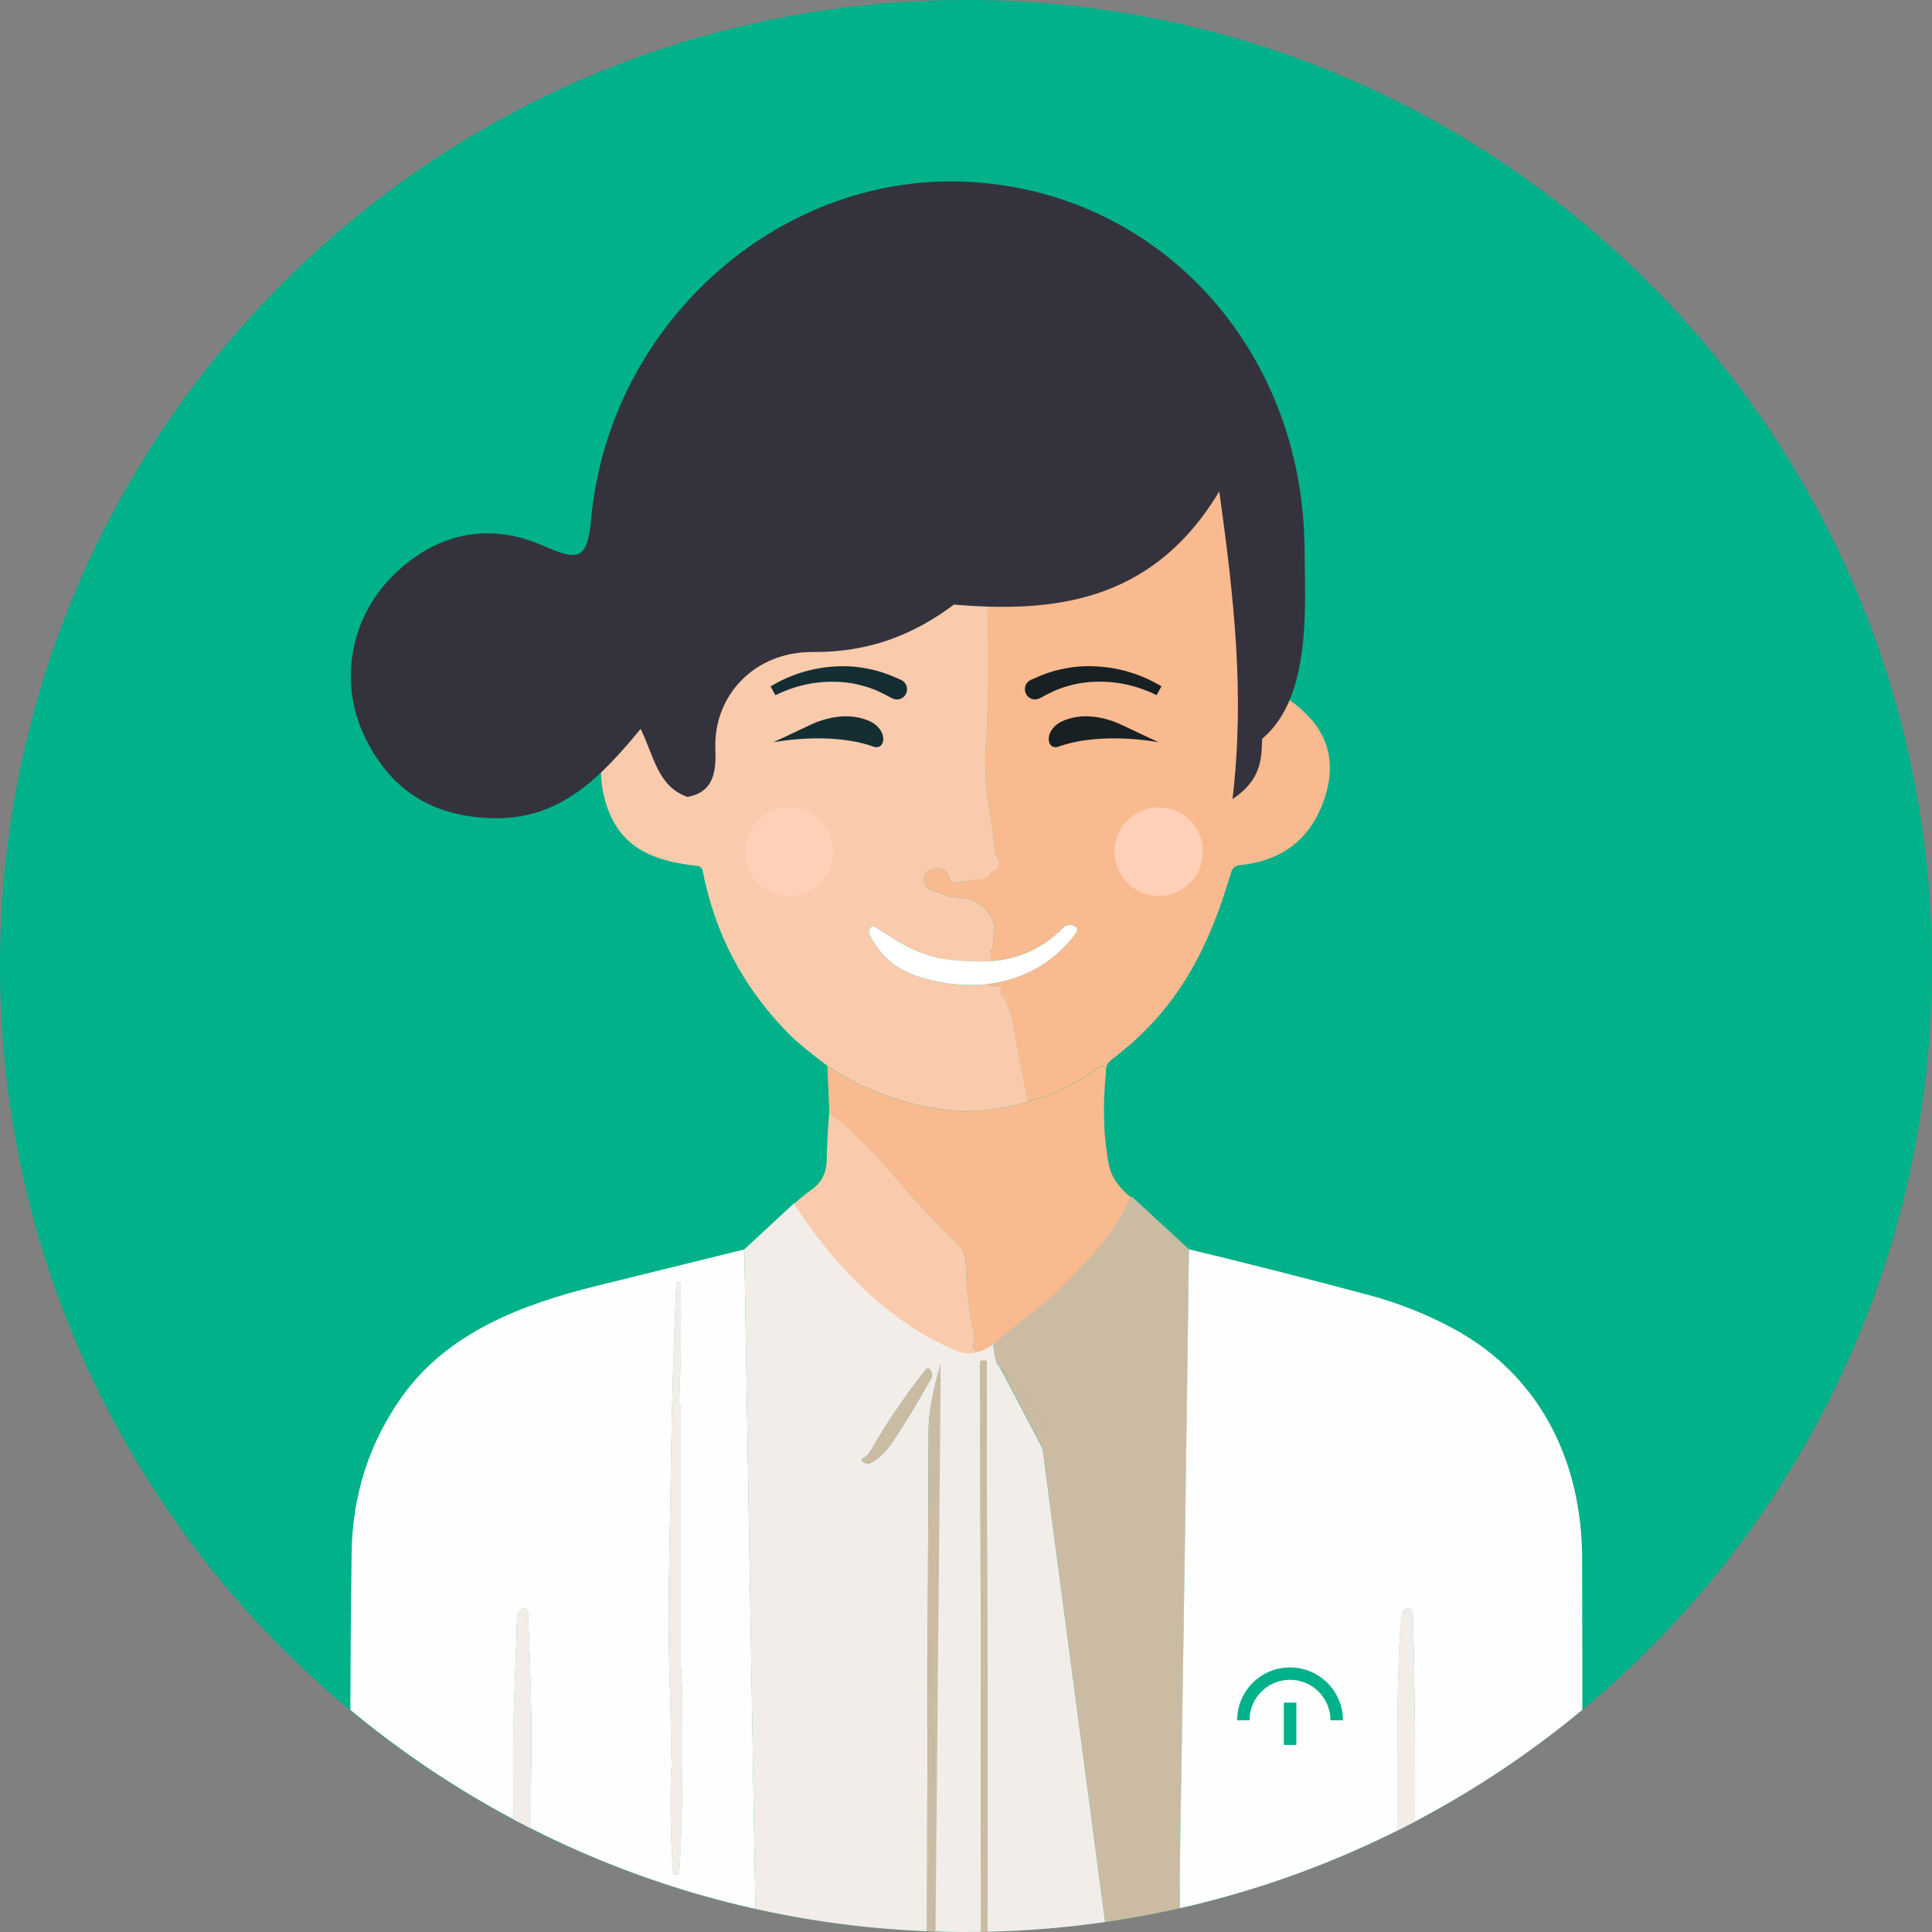 <?xml version="1.0" encoding="UTF-8"?>
<svg id="Capa_2" xmlns="http://www.w3.org/2000/svg" xmlns:xlink="http://www.w3.org/1999/xlink" viewBox="0 0 285.28 285.28">
  <rect x="0" y="0" width="285.28" height="285.28" fill="#808080" stroke="none"/>
  <defs>
    <style>
      .cls-1 {
        fill: #34333d;
      }

      .cls-2 {
        fill: #ffd0b8;
      }

      .cls-3 {
        fill: #fff;
      }

      .cls-4 {
        fill: none;
      }

      .cls-5 {
        fill: #ccbba3;
      }

      .cls-6 {
        fill: #182023;
      }

      .cls-7 {
        fill: #f9cbac;
      }

      .cls-8 {
        fill: #142e33;
      }

      .cls-9 {
        fill: #00b189;
      }

      .cls-10 {
        fill: #fefefe;
      }

      .cls-11 {
        fill: #f9ba8f;
      }

      .cls-12 {
        fill: #f2ede9;
      }

      .cls-13 {
        clip-path: url(#clippath);
      }
    </style>
    <clipPath id="clippath">
      <path id="Trazado_386-2" data-name="Trazado_386" class="cls-4" d="M285.28,142.64c0,80.28-66.33,145.08-147.18,142.57C63.07,282.88,2.4,222.21.07,147.18-2.44,66.33,62.35,0,142.64,0c78.78,0,142.64,63.86,142.64,142.64"/>
    </clipPath>
  </defs>
  <g id="Capa_1-2" data-name="Capa_1">
    <g>
      <path id="Trazado_386" class="cls-9" d="M285.28,142.64c0,78.78-63.86,142.64-142.64,142.64C63.86,285.28,0,221.42,0,142.64,0,63.86,63.86,0,142.64,0c78.78,0,142.64,63.86,142.64,142.64"/>
      <g class="cls-13">
        <g>
          <g>
            <path class="cls-5" d="M167.08,176.65l8.49,7.82c-.37,29.54-.81,59.15-1.31,88.82-.09,5.29-.05,10.57.13,15.82l-10.49.07-9.96-75.34c.37.35.78.36,1.23.04.23-.16.3-.38.19-.65-.6-1.48-1.3-2.91-2.1-4.28-1.48-2.52-3.34-4.86-5.58-7.01-.55-.44-.89-1.64-1.01-3.6,2.32-1.96,4.82-3.97,7.5-6.02,1.34-1.02,3.72-3.4,7.12-7.13,2.27-2.49,4.2-5.34,5.79-8.54Z"/>
            <path class="cls-10" d="M109.91,184.48l1.76,104.67h-33.26c-.07-11.02-.06-22.03.05-33.05.03-3.11-.14-9.13-.51-18.06,0-.27-.2-.49-.45-.54-.16-.03-.3,0-.41.08-.48.35-.73.76-.74,1.25-.19,7.46-.64,15.2-.58,22.49.06,9.3.17,18.59.32,27.89l-23.35.03c-.58,0-1.06-.47-1.07-1.05-.13-5.36.14-11.32.11-15.95-.11-13.35-.06-27.67.14-42.94.12-8.57,2.6-16.25,7.43-23.06,6.78-9.53,17.81-13.67,28.84-16.39,7.24-1.79,14.48-3.57,21.72-5.36ZM99.08,216.51c-.16,10.79-.54,21.28-.18,31.95.15,4.41.2,7.92.18,10.53,0,.59.34.96.17,1.62-.1.35-.15.7-.16,1.05-.14,5.02-.04,9.97.3,14.87.01.15.09.23.23.23h.44c.13,0,.21-.07.22-.2.41-6.18.56-14.88.44-26.09-.01-.81-.04-1.61-.08-2.39-.08-1.53-.12-2.32-.12-2.37,0-12.59,0-25.18,0-37.77,0-.13-.04-.27-.11-.42-.09-.19-.13-.34-.13-.44.25-5.83.32-11.67.22-17.54,0-.11-.06-.16-.17-.16h-.23c-.15,0-.22.08-.23.23-.4,8.98-.67,17.95-.8,26.91Z"/>
            <path class="cls-12" d="M138.52,202.73c-.92,3.53-1.39,6.3-1.4,8.33-.13,25.96-.2,51.94-.23,77.94l-25.23.15-1.76-104.67,7.43-6.88c5.7,8.95,14.22,17.86,24.14,21.75,1.04.41,2.1.43,3.18.06.63-.18,1.3-.54,2.01-1.07.12,1.97.46,3.17,1.01,3.6l6.26,11.89,9.96,75.34c-5.05.04-10.09.09-15.14.15-1.65.02-3.42-.04-5.31-.17-1.78-.12-3.56-.22-5.34-.3-.09-.94-.15-1.8-.15-2.58-.12-12.43-.09-24.86.08-37.29.07-5.66.05-17.53-.07-35.62-.02-2.33.3-5.6.94-9.81M145.69,201.15c0-.12-.1-.22-.22-.22h-.5c-.12,0-.22.1-.22.22h0s.15,87.26.15,87.26c0,.12.1.22.22.22h.5c.12,0,.22-.1.22-.22h0s-.15-87.26-.15-87.26ZM127.74,215.15c-.06.04-.13.09-.2.13-.38.22-.37.44.02.64.15.08.32.13.5.17.16.03.32,0,.49-.08,1.23-.64,2.37-1.75,3.41-3.34,1.97-2.99,3.79-6.02,5.48-9.08.22-.4.21-.79-.03-1.17l-.13-.2c-.1-.16-.31-.21-.47-.1-.03.02-.06.05-.09.08-3.14,4.01-5.86,8.02-8.16,12.05-.2.36-.48.67-.81.92Z"/>
            <path class="cls-10" d="M175.57,184.47c8.9,2.15,17.79,4.41,26.66,6.79,4.37,1.17,8.55,2.84,12.52,5.01,12.76,6.96,18.84,19.63,18.87,33.86.05,19.18.03,38.6-.05,58.27,0,.53-.27.79-.8.79l-58.39-.08c-.17-5.26-.22-10.53-.13-15.82.5-29.67.93-59.28,1.31-88.82ZM206.32,269.62c-.05,6.14-.05,12.49,0,19.04,0,.13.11.23.24.23h1.84c.18,0,.27-.09.27-.27.37-17.46.36-34.17-.04-50.14,0-.34-.08-.59-.22-.74-.23-.25-.53-.3-.9-.15-.26.11-.42.3-.46.58-.15.95-.25,1.96-.31,3.03-.55,9.26-.34,18.86-.41,28.41Z"/>
            <path class="cls-5" d="M138.1,288.86c-.09-.94-.15-1.8-.15-2.58-.12-12.43-.09-24.86.08-37.29.07-5.66.05-17.53-.07-35.62-.02-2.33.3-5.6.94-9.81" vector-effect="non-scaling-stroke"/>
            <path class="cls-5" d="M138.9,201.22c-.92,3.59-1.38,6.41-1.39,8.48-.13,26.42-.2,52.85-.23,79.3" vector-effect="non-scaling-stroke"/>
            <path class="cls-12" d="M78.41,289.16c-.07-11.02-.06-22.04.05-33.05.03-3.11-.14-9.13-.51-18.06,0-.27-.2-.49-.45-.54-.16-.03-.3,0-.41.08-.48.35-.73.76-.74,1.25-.19,7.46-.64,15.2-.58,22.49.06,9.3.17,18.59.32,27.89" vector-effect="non-scaling-stroke"/>
            <path class="cls-5" d="M145.69,201.15c0-.12-.1-.22-.22-.22h-.5c-.12,0-.22.1-.22.22h0s.15,87.26.15,87.26c0,.12.1.22.22.22h.5c.12,0,.22-.1.22-.22h0s-.15-87.26-.15-87.26" vector-effect="non-scaling-stroke"/>
            <path class="cls-5" d="M127.74,215.15c-.06.04-.13.09-.2.13-.38.22-.37.44.02.64.15.08.32.13.5.17.16.03.32,0,.49-.08,1.23-.64,2.37-1.75,3.41-3.34,1.97-2.99,3.79-6.02,5.48-9.08.22-.4.21-.79-.03-1.17l-.13-.2c-.1-.16-.31-.21-.47-.1-.03.02-.06.05-.09.08-3.14,4.01-5.86,8.02-8.16,12.05-.2.36-.48.67-.81.92" vector-effect="non-scaling-stroke"/>
            <path class="cls-12" d="M99.08,216.51c-.16,10.79-.54,21.28-.18,31.95.15,4.41.2,7.92.18,10.53,0,.59.34.96.17,1.62-.1.35-.15.7-.16,1.05-.14,5.02-.04,9.97.3,14.87.01.15.09.23.23.23h.44c.13,0,.21-.07.22-.2.41-6.18.56-14.88.44-26.09-.01-.81-.04-1.61-.08-2.39-.08-1.53-.12-2.32-.12-2.37,0-12.59,0-25.18,0-37.77,0-.13-.04-.27-.11-.42-.09-.19-.13-.34-.13-.44.25-5.83.32-11.67.22-17.54,0-.11-.06-.16-.17-.16h-.23c-.15,0-.22.08-.23.23-.4,8.98-.67,17.95-.8,26.91" vector-effect="non-scaling-stroke"/>
            <path class="cls-12" d="M99.08,216.51c.13-8.96.4-17.93.8-26.91,0-.15.08-.23.23-.23h.23c.11,0,.16.05.17.16.1,5.87.03,11.71-.22,17.54,0,.1.04.25.13.44.07.15.11.28.11.42,0,12.59,0,25.18,0,37.77,0,.05.04.84.12,2.37.04.78.06,1.58.08,2.39.11,11.21-.04,19.91-.44,26.09-.01.13-.08.2-.22.2h-.44c-.15,0-.22-.08-.23-.23-.34-4.89-.44-9.85-.3-14.87.01-.35.06-.7.16-1.05.17-.66-.18-1.03-.17-1.62.03-2.61-.03-6.13-.18-10.53-.35-10.67.03-21.16.18-31.95Z"/>
            <path class="cls-12" d="M206.32,269.62c-.05,6.14-.05,12.49,0,19.04,0,.13.11.23.24.23h1.84c.18,0,.27-.09.27-.27.37-17.46.36-34.17-.04-50.14,0-.34-.08-.59-.22-.74-.23-.25-.53-.3-.9-.15-.26.11-.42.3-.46.58-.15.95-.25,1.96-.31,3.03-.55,9.26-.34,18.86-.41,28.41" vector-effect="non-scaling-stroke"/>
            <rect class="cls-5" x="144.82" y="200.93" width=".94" height="87.7" rx=".22" ry=".22" transform="translate(-.43 .25) rotate(-.1)"/>
            <path class="cls-5" d="M154.03,213.93l-6.26-11.89c2.25,2.15,4.11,4.49,5.58,7.01.8,1.37,1.51,2.8,2.1,4.28.11.27.04.48-.19.65-.45.32-.86.3-1.23-.04Z"/>
            <path class="cls-5" d="M138.52,202.73c-.1.52.03.79.38.82-.64,4.21-.96,7.48-.94,9.81.12,18.09.14,29.96.07,35.62-.17,12.43-.19,24.86-.08,37.29,0,.78.06,1.64.15,2.58-.27.15-.67.19-1.21.14.02-26,.1-51.98.23-77.94.01-2.03.48-4.81,1.4-8.33Z"/>
            <path class="cls-12" d="M78.41,289.16l-2.32.04c-.15-9.3-.26-18.59-.32-27.89-.06-7.28.39-15.03.58-22.49.01-.49.26-.9.74-1.25.11-.08.25-.11.41-.08.26.05.44.28.45.54.37,8.93.54,14.95.51,18.06-.11,11.01-.12,22.03-.05,33.05Z"/>
            <path class="cls-12" d="M206.32,269.62c.08-9.55-.14-19.15.41-28.41.06-1.07.16-2.08.31-3.03.04-.28.2-.47.46-.58.37-.15.67-.09.9.15.14.15.21.4.22.74.4,15.97.42,32.68.04,50.14,0,.18-.09.27-.27.27h-1.84c-.13,0-.24-.11-.24-.23h0c-.04-6.55-.04-12.9,0-19.04Z"/>
            <g>
              <path class="cls-9" d="M182.68,254.02c0-4.32,3.5-7.81,7.81-7.81s7.81,3.5,7.81,7.81h-1.84c0-3.3-2.68-5.98-5.98-5.98s-5.98,2.68-5.98,5.98h-1.84Z"/>
              <rect class="cls-9" x="189.58" y="251.41" width="1.84" height="6.25"/>
            </g>
          </g>
          <path class="cls-11" d="M122.16,157.39c4.92,3.26,10.29,5.35,16.12,6.29,4.41.7,8.92.36,13.51-1.02,3.62-.89,7.16-2.61,10.61-5.16.25-.18.59-.13.77.12.06.08.1.18.11.29l.03.35c-.51,5.15-.37,9.71.42,13.7.36,1.79,1.45,3.41,3.29,4.87-1.59,3.2-3.52,6.05-5.79,8.54-3.41,3.73-5.78,6.11-7.12,7.13-2.68,2.05-5.18,4.06-7.5,6.02-.72.53-1.39.89-2.01,1.07-.56-.01-.85-.25-.89-.72-.02-.18.03-.47.15-.86.08-.27.09-.54.03-.81-.76-3.32-1.18-6.68-1.25-10.09-.01-.6-.06-1.1-.16-1.5-.18-.73-.38-1.21-.6-1.42-3.75-3.63-7.3-7.44-10.63-11.46-2.03-2.44-4.26-4.43-6.5-6.6-.27-.26-.67-.56-1.19-.89-.54-.35-.91-.7-1.11-1.05l-.28-6.78Z"/>
          <path class="cls-7" d="M122.45,164.17c.2.35.57.7,1.11,1.05.52.33.92.63,1.19.89,2.24,2.17,4.47,4.17,6.5,6.6,3.33,4.01,6.87,7.83,10.63,11.46.22.22.42.69.6,1.42.09.4.15.9.16,1.5.07,3.41.49,6.77,1.25,10.09.06.27.05.54-.03.81-.12.39-.17.68-.15.86.03.47.33.71.89.72-1.07.37-2.13.35-3.18-.06-9.91-3.89-18.44-12.8-24.14-21.75.8-.76,1.65-1.46,2.55-2.09,1.59-1.12,2.2-2.6,2.24-4.37.05-2.44.18-4.82.39-7.15Z"/>
          <path class="cls-11" d="M146.04,129.38c0-.37.29-.63.85-.8.26-.08.45-.25.55-.5.23-.55.16-1.06-.22-1.52-.18-.22-.28-.48-.31-.77-.2-2.04-.45-4.01-.77-5.93-.6-3.65-.79-7-.56-10.04.18-2.54.28-5.2.28-7.99,0-5.76-3.28-21.13-3.44-26.97,1.67-.34,3.34-.68,5.01-1.03,8.06-1.7,18.65,4.71,25.37.1,1.65-1.13,3.03-2.54,4.13-4.22.1-.15.24-.25.43-.28.16-.03.32.07.35.24,0,.02,0,.05,0,.07-.13,2.37,5.29-4.14,5.32-1.84.08,5.63.48,15.02.46,20.65-.03,6.85-.77,13.63.92,20.42.12.48-2.06,6.13-1.58,6.01.16-.04.31-.12.43-.24.49-.51.96-1.05,1.12-1.79.97-4.54,2.98-7.73,6.01-9.59,5.4,3.77,7.15,8.58,5.23,14.42-1.98,6.02-6.19,9.35-12.64,9.98-.54.06-1,.43-1.16.96-3.4,11.48-7.84,20.29-17.78,27.83-.5.37-.75.94-.75,1.69l-.03-.35c-.02-.3-.29-.53-.59-.51-.1,0-.2.04-.29.11-3.45,2.55-6.99,4.27-10.61,5.16-.67-3.11-1.27-6.2-1.81-9.25-.29-1.65-.86-5.22-2.07-6.4-.19-.18-.22-.39-.1-.62.13-.25.08-.45-.17-.61-.22-.15-.47-.21-.74-.19-.48.02-.92-.05-1.33-.23,5.63-.67,10.09-3.22,13.37-7.64.21-.29.15-.69-.13-.9,0,0,0,0,0,0-.09-.07-.19-.12-.29-.15-.61-.2-1.14-.07-1.58.39-3.26,3.31-7.31,4.95-12.14,4.93-2.42,0-4.41-.16-5.94-.46l5.35-.18c.18,0,.29-.1.31-.28.02-.16.11-.26.28-.29.51-.11.97.02,1.4.39.12.11.16.08.12-.08-.03-.08,0-.16.06-.23.05-.06.05-.12,0-.18-.04-.06-.11-.1-.19-.13-.04-.02-.06-.03-.05-.04l.16-.15c.21-.21.32-.47.34-.76l.22-2.78c0-.09,0-.19-.03-.28-.88-2.6-2.66-3.93-5.35-3.98-.64-.02-1.21-.12-1.71-.32-.59-.23-1.19-.43-1.79-.59-.74-.2-1.22-.6-1.42-1.21-.63-1.9,1.7-2.75,3.07-1.82.19.13.32.34.36.56.16.96.79,1.32,1.88,1.08"/>
          <path class="cls-7" d="M145.63,84.44c.17,5.84.25,11.65.24,17.41,0,2.79-.1,5.45-.28,7.99-.22,3.04-.04,6.39.56,10.04.32,1.91.58,3.89.77,5.93.03.29.13.55.31.77.37.46.45.96.22,1.52-.11.26-.29.42-.55.5-.56.16-.85.43-.85.8l-1.25.46c-.77,0-1.75.13-2.95.39-1.09.24-1.72-.12-1.88-1.08-.04-.23-.17-.43-.36-.56-1.37-.93-3.7-.08-3.07,1.82.2.61.67,1.01,1.42,1.21.6.16,1.19.35,1.79.59.5.2,1.07.3,1.71.32,2.69.06,4.47,1.38,5.35,3.98.03.09.04.18.03.28l-.22,2.78c-.02.3-.14.55-.34.76l-.16.15s0,.03.05.04c.08.02.15.06.19.13.05.06.05.12,0,.18-.07.07-.09.15-.06.23.04.16-.14,2.15-.26,2.05-.42-.37-.55.12-1.06.23-.17.03-.26.13-.28.29-.02.18-.13.27-.31.28l-5.54-2.41c-4.18-.96-6.23-2.5-9.34-4.48-.39-.25-.67-.31-.84-.18-.33.27-.44.73-.25,1.12,1.43,2.95,3.67,4.97,6.72,6.05,3.36,1.2,6.84,1.64,10.44,1.32.41.17.85.25,1.33.23.27-.02.51.05.74.19.25.16.3.37.17.61-.12.23-.09.44.1.62,1.21,1.18,1.78,4.75,2.07,6.4.54,3.06,1.14,6.14,1.81,9.25-4.59,1.39-9.1,1.73-13.51,1.02-5.82-.93-11.19-3.03-16.12-6.29-2.62-1.96-4.5-3.51-5.63-4.66-6.73-6.77-10.99-14.83-12.79-24.18-.07-.36-.36-.63-.72-.67-6.6-.71-11.73-2.7-13.66-9.61-1.66-5.94-.03-10.7,4.9-14.26.28-.21.39-.82.3-1.84,3.46,2.99,5.89,6.62,7.31,10.9.12.38.38.7.72.91.37.22.69.27.95.14.2-.1.32-.34.36-.7.41-3.35.96-6.5,1.67-9.45.92-3.84,1.44-6.98,1.58-9.42.22-4.05.17-8.08-.15-12.09-.03-.35.23-.66.57-.69.08,0,.17,0,.25.03,1.92.61,3.91,1.11,5.98,1.49,10.58,1.93,21.19,2.32,31.84,1.16Z"/>
          <path class="cls-3" d="M145.57,145.35c-3.6.31-7.08-.13-10.44-1.32-3.05-1.08-5.29-3.1-6.72-6.05-.19-.39-.08-.85.25-1.12.17-.13.45-.08.84.18,3.12,1.98,5.16,3.51,9.34,4.48,1.54.3,3.52.46,5.94.46,4.83.02,8.88-1.62,12.14-4.93.45-.45.97-.58,1.58-.39.11.03.2.08.29.15.29.21.35.62.14.9,0,0,0,0,0,0-3.28,4.43-7.74,6.97-13.37,7.64Z"/>
          <g>
            <path class="cls-8" d="M114.17,109.61s3.46-1.6,5.32-2.5c1.86-.9,5.39-2.09,8.72-.71,3.08,1.28,2.57,4.49.77,3.85-6.46-2.31-14.81-.64-14.81-.64Z"/>
            <path class="cls-6" d="M171.11,109.61s-3.46-1.6-5.32-2.5c-1.86-.9-5.39-2.09-8.72-.71-3.08,1.28-2.57,4.49-.77,3.85,6.46-2.31,14.81-.64,14.81-.64Z"/>
            <g>
              <path class="cls-8" d="M114.17,101.99c2.71-1.65,5.85-2.64,9.07-2.84,1.61-.11,3.25-.02,4.85.33,1.62.29,3.15.9,4.65,1.57.39.17.56.63.39,1.02-.17.39-.63.56-1.02.39-.02,0-.04-.02-.05-.03l-.05-.03c-1.33-.73-2.71-1.42-4.2-1.8-1.47-.45-3.01-.66-4.56-.68-3.1-.06-6.26.65-9.09,2.07Z"/>
              <path class="cls-8" d="M132.43,103.28c-.21,0-.42-.05-.62-.13l-.16-.08c-1.45-.79-2.69-1.39-4.02-1.74-1.38-.42-2.84-.64-4.38-.66-3.02-.07-6.04.63-8.75,1.99l-.72-1.3c2.83-1.72,6.09-2.74,9.41-2.94,1.75-.12,3.45,0,5.05.35,1.71.3,3.32.96,4.8,1.62.37.16.65.46.8.84.14.38.13.79-.03,1.16-.16.37-.46.65-.84.8-.18.07-.36.1-.54.1Z"/>
            </g>
            <g>
              <path class="cls-6" d="M171.11,101.99c-2.83-1.42-5.99-2.13-9.09-2.07-1.55.02-3.09.24-4.56.68-1.49.39-2.86,1.08-4.2,1.8l-.05.03c-.37.2-.84.07-1.05-.31-.2-.37-.07-.84.31-1.05.02,0,.04-.02.05-.03,1.5-.67,3.04-1.29,4.65-1.57,1.6-.35,3.24-.44,4.85-.33,3.23.2,6.37,1.19,9.07,2.84Z"/>
              <path class="cls-6" d="M152.84,103.28c-.14,0-.28-.02-.42-.06-.39-.11-.71-.37-.9-.73-.4-.73-.13-1.66.6-2.06,1.59-.72,3.2-1.37,4.94-1.68,1.57-.34,3.28-.46,5.03-.34,3.32.2,6.58,1.22,9.41,2.94l-.72,1.3c-2.71-1.36-5.74-2.06-8.74-1.99-1.55.02-3.01.24-4.36.65-1.36.35-2.6.95-4.06,1.75-.26.14-.52.21-.78.21Z"/>
            </g>
          </g>
          <path class="cls-1" d="M101.44,117.65c-4.3-1.57-4.82-5.83-6.84-10.02-5.87,7.08-11.78,13.39-21.74,13.19-9.16-.19-15.41-4.3-19.16-12.37-3.64-7.85-1.92-17.09,4.09-23.21,6.37-6.48,14.2-8.21,22.27-4.72,5.26,2.27,6.64,2.4,7.23-3.9,2.67-28.67,27.37-50.82,54.93-49.8,28.49,1.05,50.33,24.42,50.41,54.5.02,7.77,1.16,21.59-6.26,27.77-.97.8.05-1.82,0,0-.08,3.07-.17,6.11-4.38,8.91,1.83-15.43.25-29.5-1.95-45.45-10.07,16.84-25.18,17.87-39.18,16.73-6.19,4.61-12.73,7.05-20.87,7-8.61-.06-14.6,6.45-14.36,14.18.09,2.84.11,6.52-4.18,7.22Z"/>
          <g>
            <circle class="cls-2" cx="116.52" cy="125.75" r="6.53" transform="translate(-32.64 210.26) rotate(-76.72)"/>
            <circle class="cls-2" cx="171.11" cy="125.75" r="6.53" transform="translate(9.41 263.4) rotate(-76.72)"/>
          </g>
        </g>
      </g>
    </g>
  </g>
</svg>